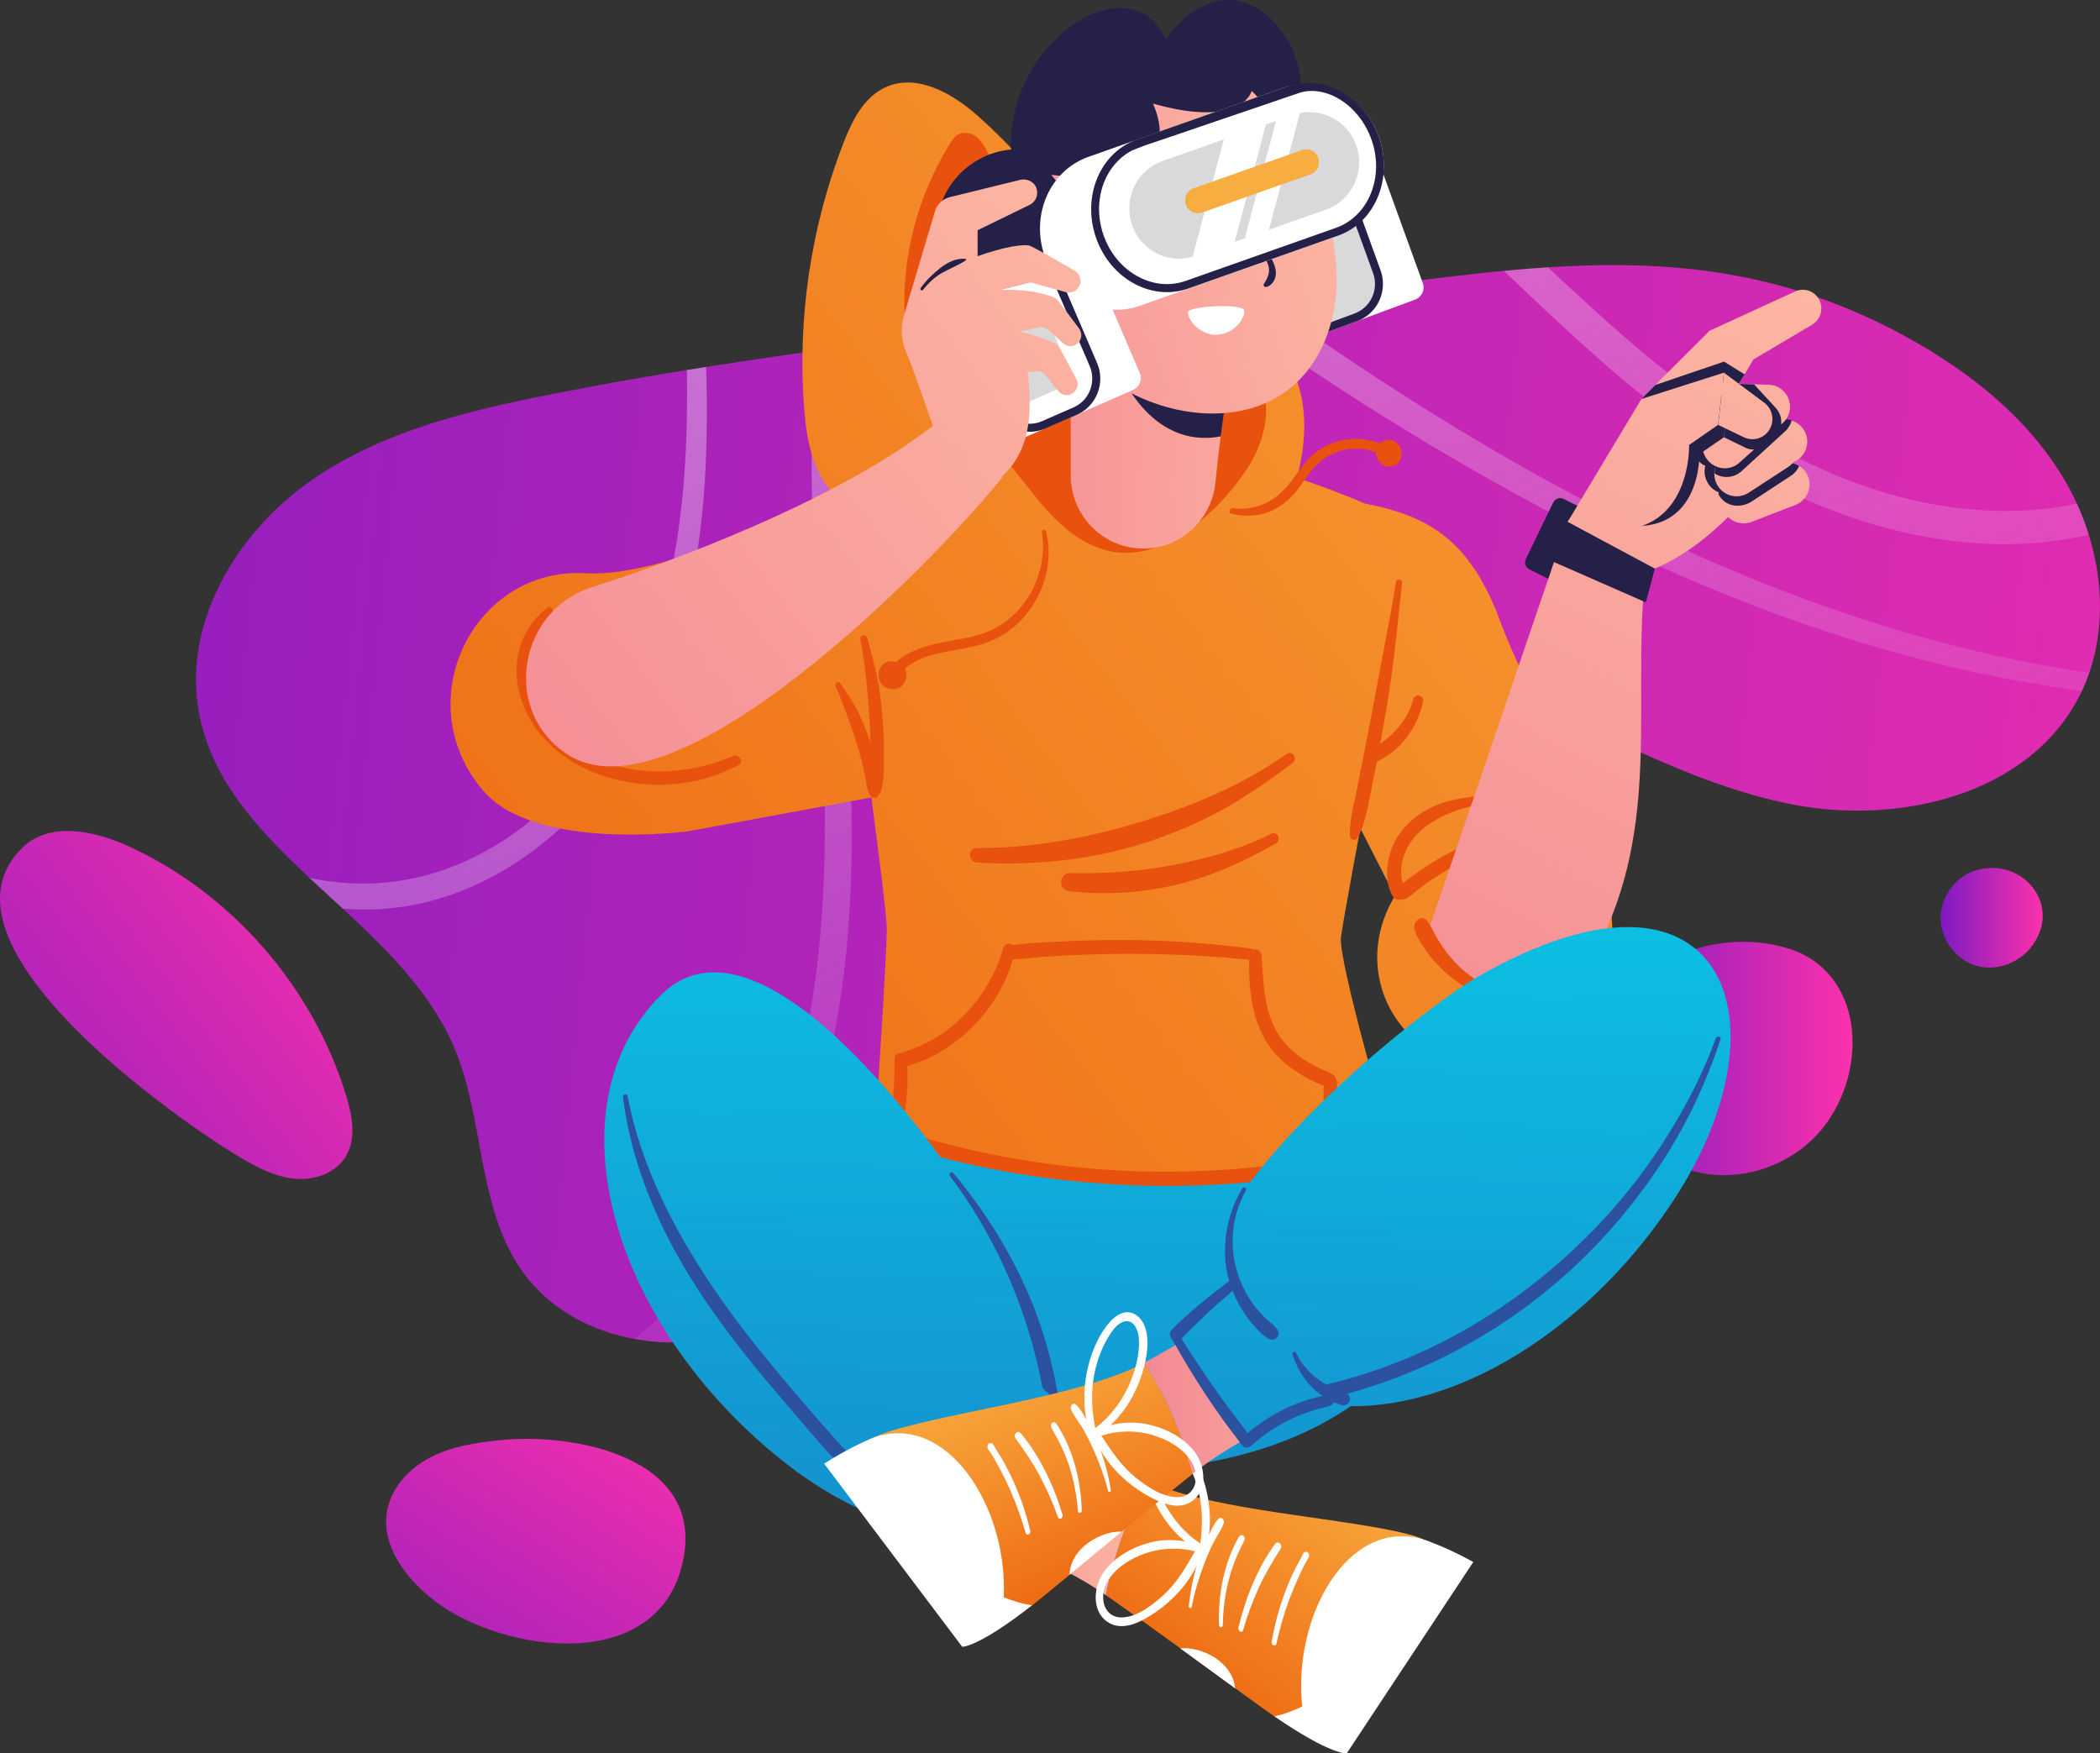 <?xml version="1.0" encoding="UTF-8"?>
<svg id="Layer_2" data-name="Layer 2" xmlns="http://www.w3.org/2000/svg" xmlns:xlink="http://www.w3.org/1999/xlink" viewBox="0 0 389.19 324.97">
  <rect x="0" y="0" width="389.19" height="324.97" fill="#333333" stroke="none"/>
  <defs>
    <style>
      .cls-1 {
        fill: none;
      }

      .cls-2 {
        fill: url(#linear-gradient-2);
      }

      .cls-2, .cls-3 {
        isolation: isolate;
        opacity: .78;
      }

      .cls-3 {
        fill: url(#linear-gradient-3);
      }

      .cls-4 {
        fill: url(#linear-gradient);
      }

      .cls-5 {
        clip-path: url(#clippath);
      }

      .cls-6 {
        fill: #f8ad41;
      }

      .cls-7 {
        fill: #f49343;
      }

      .cls-8 {
        fill: #014947;
      }

      .cls-9 {
        fill: #fff;
      }

      .cls-10 {
        fill: #e8510e;
      }

      .cls-11 {
        fill: #d9d9dc;
      }

      .cls-12 {
        fill: #d98c81;
      }

      .cls-13 {
        fill: #252048;
      }

      .cls-14 {
        fill: #2c519f;
      }

      .cls-15 {
        fill: url(#linear-gradient-8);
      }

      .cls-16 {
        fill: url(#linear-gradient-9);
      }

      .cls-17 {
        fill: url(#linear-gradient-4);
      }

      .cls-18 {
        fill: url(#linear-gradient-6);
      }

      .cls-19 {
        fill: url(#linear-gradient-7);
      }

      .cls-20 {
        fill: url(#linear-gradient-5);
      }

      .cls-21 {
        fill: url(#linear-gradient-40);
      }

      .cls-22 {
        fill: url(#linear-gradient-14);
      }

      .cls-23 {
        fill: url(#linear-gradient-18);
      }

      .cls-24 {
        fill: url(#linear-gradient-22);
      }

      .cls-25 {
        fill: url(#linear-gradient-20);
      }

      .cls-26 {
        fill: url(#linear-gradient-21);
      }

      .cls-27 {
        fill: url(#linear-gradient-23);
      }

      .cls-28 {
        fill: url(#linear-gradient-15);
      }

      .cls-29 {
        fill: url(#linear-gradient-19);
      }

      .cls-30 {
        fill: url(#linear-gradient-16);
      }

      .cls-31 {
        fill: url(#linear-gradient-17);
      }

      .cls-32 {
        fill: url(#linear-gradient-13);
      }

      .cls-33 {
        fill: url(#linear-gradient-12);
      }

      .cls-34 {
        fill: url(#linear-gradient-10);
      }

      .cls-35 {
        fill: url(#linear-gradient-11);
      }

      .cls-36 {
        fill: url(#linear-gradient-27);
      }

      .cls-37 {
        fill: url(#linear-gradient-24);
      }

      .cls-38 {
        fill: url(#linear-gradient-26);
      }

      .cls-39 {
        fill: url(#linear-gradient-38);
      }

      .cls-40 {
        fill: url(#linear-gradient-35);
      }

      .cls-41 {
        fill: url(#linear-gradient-37);
      }

      .cls-42 {
        fill: url(#linear-gradient-34);
      }

      .cls-43 {
        fill: url(#linear-gradient-39);
      }

      .cls-44 {
        fill: url(#linear-gradient-36);
      }

      .cls-45 {
        fill: url(#linear-gradient-25);
      }

      .cls-46 {
        fill: url(#linear-gradient-28);
      }

      .cls-47 {
        fill: url(#linear-gradient-29);
      }

      .cls-48 {
        fill: url(#linear-gradient-33);
      }

      .cls-49 {
        fill: url(#linear-gradient-30);
      }

      .cls-50 {
        fill: url(#linear-gradient-32);
      }

      .cls-51 {
        fill: url(#linear-gradient-31);
      }
    </style>
    <linearGradient id="linear-gradient" x1="-88.43" y1="-186.53" x2="526.42" y2="-248.31" gradientTransform="translate(0 -68) scale(1 -1)" gradientUnits="userSpaceOnUse">
      <stop offset="0" stop-color="#7e1ac2"/>
      <stop offset="1" stop-color="#fd31ac"/>
    </linearGradient>
    <clipPath id="clippath">
      <path class="cls-1" d="M353.15,62.36c11.94,6.53,23.07,15.34,29.84,27.23,6.77,11.88,8.61,27.21,2.39,39.41-9.38,18.34-33.44,24.01-53.48,20.04-20.02-3.98-37.81-15.17-56.8-22.72-18.99-7.55-41.63-11.09-58.99-.24-13.35,8.34-20.88,23.54-26.21,38.48-5.53,15.46-9.48,31.56-16.56,46.36-7.08,14.79-17.92,28.6-32.96,34.85-15.03,6.25-34.62,2.95-43.87-10.57-8.09-11.83-6.74-27.8-12.32-41.01-10.32-24.43-42.57-36.09-47.33-62.22-3.03-16.62,7.13-33.45,20.93-43,13.78-9.55,30.63-13.25,47.03-16.42,47.12-9.08,94.27-13.12,141.81-18.6,38.02-4.38,70.56-11.25,106.53,8.41h-.02Z"/>
    </clipPath>
    <linearGradient id="linear-gradient-2" x1="287.2" y1="-324.81" x2="101.53" y2="150.47" gradientTransform="translate(0 -68) scale(1 -1)" gradientUnits="userSpaceOnUse">
      <stop offset=".04" stop-color="#fcfbff" stop-opacity="0"/>
      <stop offset="1" stop-color="#fff"/>
    </linearGradient>
    <linearGradient id="linear-gradient-3" x1="156.37" y1="-376.18" x2="-29.28" y2="99.07" gradientTransform="translate(0 -68) scale(1 -1)" gradientUnits="userSpaceOnUse">
      <stop offset="0" stop-color="#fcfbff" stop-opacity="0"/>
      <stop offset="1" stop-color="#fff"/>
    </linearGradient>
    <linearGradient id="linear-gradient-4" x1="298.2" y1="-264.18" x2="343.32" y2="-264.18" xlink:href="#linear-gradient"/>
    <linearGradient id="linear-gradient-5" x1="359.66" y1="-238.1" x2="378.57" y2="-238.1" xlink:href="#linear-gradient"/>
    <linearGradient id="linear-gradient-6" x1="-23.64" y1="-297.19" x2="69.48" y2="-227.57" xlink:href="#linear-gradient"/>
    <linearGradient id="linear-gradient-7" x1="64.57" y1="-406.53" x2="119.94" y2="-321.03" xlink:href="#linear-gradient"/>
    <linearGradient id="linear-gradient-8" x1="-76.58" y1="-340.64" x2="367.11" y2="2.95" gradientTransform="translate(0 -68) scale(1 -1)" gradientUnits="userSpaceOnUse">
      <stop offset="0" stop-color="#ea5000"/>
      <stop offset="1" stop-color="#f9ae41"/>
    </linearGradient>
    <linearGradient id="linear-gradient-9" x1="207.58" y1="-512.97" x2="217.1" y2="-79.78" gradientTransform="translate(0 -68) scale(1 -1)" gradientUnits="userSpaceOnUse">
      <stop offset="0" stop-color="#214fb1"/>
      <stop offset="1" stop-color="aqua"/>
    </linearGradient>
    <linearGradient id="linear-gradient-10" x1="-28.49" y1="-404.99" x2="416.56" y2="-60.37" xlink:href="#linear-gradient-8"/>
    <linearGradient id="linear-gradient-11" x1="-68.83" y1="-351.22" x2="375.22" y2="-7.36" xlink:href="#linear-gradient-8"/>
    <linearGradient id="linear-gradient-12" x1="-11.89" y1="-429.24" x2="435.1" y2="-83.1" xlink:href="#linear-gradient-8"/>
    <linearGradient id="linear-gradient-13" x1="251.95" y1="-281.78" x2="338.36" y2="-119.43" gradientTransform="translate(0 -68) scale(1 -1)" gradientUnits="userSpaceOnUse">
      <stop offset="0" stop-color="#f38895"/>
      <stop offset="1" stop-color="#fdb7a2"/>
    </linearGradient>
    <linearGradient id="linear-gradient-14" x1="246.46" y1="-278.78" x2="332.84" y2="-116.48" xlink:href="#linear-gradient-13"/>
    <linearGradient id="linear-gradient-15" x1="255.33" y1="-282.93" x2="341.37" y2="-121.27" xlink:href="#linear-gradient-13"/>
    <linearGradient id="linear-gradient-16" x1="244.44" y1="-277.6" x2="330.73" y2="-115.45" xlink:href="#linear-gradient-13"/>
    <linearGradient id="linear-gradient-17" x1="259.89" y1="-285.7" x2="346.07" y2="-123.76" xlink:href="#linear-gradient-13"/>
    <linearGradient id="linear-gradient-18" x1="256.12" y1="-283.75" x2="342.35" y2="-121.72" xlink:href="#linear-gradient-13"/>
    <linearGradient id="linear-gradient-19" x1="254.66" y1="-268.26" x2="336.14" y2="-119.91" xlink:href="#linear-gradient-13"/>
    <linearGradient id="linear-gradient-20" x1="251.7" y1="-281.43" x2="337.96" y2="-119.34" xlink:href="#linear-gradient-13"/>
    <linearGradient id="linear-gradient-21" x1="240.76" y1="-275.45" x2="326.96" y2="-113.46" xlink:href="#linear-gradient-13"/>
    <linearGradient id="linear-gradient-22" x1="254.22" y1="-268.88" x2="336.12" y2="-119.71" xlink:href="#linear-gradient-13"/>
    <linearGradient id="linear-gradient-23" x1="149.31" y1="-511.72" x2="158.84" y2="-78.43" xlink:href="#linear-gradient-9"/>
    <linearGradient id="linear-gradient-24" x1="206.53" y1="-395.43" x2="250.26" y2="-334.64" xlink:href="#linear-gradient-8"/>
    <linearGradient id="linear-gradient-25" x1="171.78" y1="-340.49" x2="212.75" y2="-340.49" xlink:href="#linear-gradient-13"/>
    <linearGradient id="linear-gradient-26" x1="171.82" y1="-331.45" x2="177.13" y2="-331.45" xlink:href="#linear-gradient-13"/>
    <linearGradient id="linear-gradient-27" x1="181.78" y1="-512.43" x2="191.31" y2="-79.17" xlink:href="#linear-gradient-9"/>
    <linearGradient id="linear-gradient-28" x1="266.28" y1="-514.26" x2="275.8" y2="-81.09" xlink:href="#linear-gradient-9"/>
    <linearGradient id="linear-gradient-29" x1="208.29" y1="-378.96" x2="183.63" y2="-318.91" xlink:href="#linear-gradient-8"/>
    <linearGradient id="linear-gradient-30" x1="212" y1="-317.15" x2="253.05" y2="-317.15" xlink:href="#linear-gradient-13"/>
    <linearGradient id="linear-gradient-31" x1="246.01" y1="-307.09" x2="253.05" y2="-307.09" xlink:href="#linear-gradient-13"/>
    <linearGradient id="linear-gradient-32" x1="234.79" y1="-513.58" x2="244.31" y2="-80.37" xlink:href="#linear-gradient-9"/>
    <linearGradient id="linear-gradient-33" x1="174.39" y1="-142.41" x2="255.41" y2="-145.58" xlink:href="#linear-gradient-13"/>
    <linearGradient id="linear-gradient-34" x1="166.25" y1="-130.25" x2="260.5" y2="-101.81" gradientTransform="translate(0 -68) scale(1 -1)" gradientUnits="userSpaceOnUse">
      <stop offset="0" stop-color="#f38895"/>
      <stop offset=".24" stop-color="#f69799"/>
      <stop offset=".71" stop-color="#fbae9f"/>
      <stop offset="1" stop-color="#fdb7a2"/>
    </linearGradient>
    <linearGradient id="linear-gradient-35" x1="79.32" y1="-221.31" x2="213.45" y2="-117.57" xlink:href="#linear-gradient-13"/>
    <linearGradient id="linear-gradient-36" x1="72.37" y1="-212.42" x2="206.56" y2="-108.61" xlink:href="#linear-gradient-13"/>
    <linearGradient id="linear-gradient-37" x1="71.85" y1="-210.09" x2="205.12" y2="-107.02" xlink:href="#linear-gradient-13"/>
    <linearGradient id="linear-gradient-38" x1="75.88" y1="-215.72" x2="209.34" y2="-112.49" xlink:href="#linear-gradient-13"/>
    <linearGradient id="linear-gradient-39" x1="80.73" y1="-222.01" x2="214.17" y2="-118.8" xlink:href="#linear-gradient-13"/>
    <linearGradient id="linear-gradient-40" x1="80.4" y1="-221.81" x2="213.88" y2="-118.56" xlink:href="#linear-gradient-13"/>
  </defs>
  <g id="Layer_1-2" data-name="Layer 1">
    <g>
      <g>
        <path class="cls-4" d="M353.15,62.36c11.94,6.53,23.07,15.34,29.84,27.23,6.77,11.88,8.61,27.21,2.39,39.41-9.38,18.34-33.44,24.01-53.48,20.04-20.02-3.98-37.81-15.17-56.8-22.72-18.99-7.55-41.63-11.09-58.99-.24-13.35,8.34-20.88,23.54-26.21,38.48-5.53,15.46-9.48,31.56-16.56,46.36-7.08,14.79-17.92,28.6-32.96,34.85-15.03,6.25-34.62,2.95-43.87-10.57-8.09-11.83-6.74-27.8-12.32-41.01-10.32-24.43-42.57-36.09-47.33-62.22-3.03-16.62,7.13-33.45,20.93-43,13.78-9.55,30.63-13.25,47.03-16.42,47.12-9.08,94.27-13.12,141.81-18.6,38.02-4.38,70.56-11.25,106.53,8.41h-.02Z"/>
        <g class="cls-5">
          <g>
            <path class="cls-2" d="M216.88-26.69c1.71-.3,2.01,2.36,.34,2.69-13.67,2.64-25.47,10.01-34.91,19.91,6.61-2.2,14.23-1.69,20.93-.5,11.98,2.12,23.37,6.93,33.82,13.12,23.09,13.7,41.22,33.68,61.15,51.41,19.34,17.21,41.38,32.37,67.78,34.53,11.18,.92,22.62-.78,32.66-6.02,10.3-5.37,18.15-14.55,22.84-25.18,10.45-23.73,4.6-50.35-10.54-70.56-16.67-22.24-41.95-35.16-67.97-42.7-6.36-1.84-12.82-3.39-19.27-4.87-3.53-.81-2.83-6.4,.8-5.7,26.22,5.04,52.91,14.43,73.79,31.74,19.65,16.28,34.5,40.25,34.3,66.57-.16,23.41-11.78,46.56-33.12,56.98-20.71,10.13-45.92,6.64-66.21-2.81-25.47-11.87-45.05-33.16-65.48-51.98C249.76,23.34,229.22,6.94,204.83,1.67c-5.42-1.17-11.32-2.23-16.85-1.33-3.9,.65-8.86,2.39-11.05,5.99-3.51,5.76,4.87,10.53,8.57,13.34,5.79,4.41,11.61,8.8,17.42,13.17,23.48,17.6,47.28,34.96,72.56,49.84,44.51,26.19,95.07,45.54,147.27,44.13,6.08-.16,12.14-.62,18.18-1.35,1.62-.2,1.94,2.32,.32,2.55-50.43,7.17-101.4-6.54-146.43-29.14-25.81-12.95-50.31-28.65-73.8-45.49-12.1-8.69-24.03-17.62-35.94-26.61-5.06-3.83-12.21-7.72-14.24-14.2-.14-.45-.12-.89-.2-1.34-3.14,5.23-5.78,10.75-7.83,16.41-9.25,25.44-8.68,53.39-7.17,80.05,1.59,27.62,4.42,55.71-.87,83.11-4.6,23.78-15.42,48-35.42,62.45-19.2,13.86-47.22,18.54-67.72,4.81-2.28-1.53,.11-5.66,2.51-4.22,18.97,11.29,42.64,8.53,60.56-3.67,20.57-13.99,31.29-38.77,35.48-62.71,9.29-52.98-9.97-108.17,8.84-159.98,9.38-25.86,30.09-49.21,57.83-54.19l.04,.03Z"/>
            <path class="cls-3" d="M7.15,106.04c4.46,16.45,11.55,32.44,24.6,43.75,10.8,9.36,25.19,15.05,39.52,13.79,14.8-1.3,27.65-9.88,36.83-21.39,9.63-12.09,14.94-26.79,17.35-42.01,2.82-17.94,1.89-36.17,.94-54.21-.11-2.12,3.12-2.56,3.26-.42,2.23,32.92,4.24,69.09-16.15,97.12-9.11,12.52-22.19,22.43-37.56,25.17-14.89,2.65-30.4-2.09-42.55-10.86-15.99-11.55-26.44-30.63-29.74-50.02-.34-2,2.92-2.95,3.48-.92h.02Z"/>
          </g>
        </g>
        <path class="cls-17" d="M337.86,209c-6.01,7.61-16.99,10.89-25.97,7.42-8.98-3.47-15.05-13.69-13.42-23.28,2.57-15.15,19.24-21.34,32.59-17.46,14.42,4.19,15.37,22.52,6.81,33.32h0Z"/>
        <path class="cls-20" d="M376.4,175.58c-2.34,2.94-6.42,4.44-10.02,3.44-3.8-1.04-6.7-4.83-6.72-8.82-.04-3.99,2.8-7.82,6.6-8.92,8.72-2.52,16.13,6.73,10.14,14.28h0Z"/>
        <path class="cls-18" d="M4.17,157.08c4.96-4.81,13.12-3.18,19.4-.35,19.22,8.7,34.42,26.07,40.61,46.43,1.11,3.66,1.89,7.85-.07,11.14-1.89,3.17-5.9,4.52-9.54,4.16s-6.97-2.13-10.13-3.99c-10.41-6.18-58.76-39.44-40.27-57.38h0Z"/>
        <path class="cls-19" d="M80.56,296.7c-5.26-4.02-10-10.18-8.81-16.74,.8-4.35,4.15-7.88,8.06-9.88,3.9-2,8.33-2.68,12.67-3.15,13.53-1.46,38.35,2.95,34.07,22.52-4.6,21.06-33.44,16.85-45.99,7.26Z"/>
      </g>
      <g>
        <path class="cls-15" d="M235.37,101.47c4.94-10.14,8.81-21.98,4.44-32.33-3.12-7.38-9.95-12.66-17.04-16.7-7.11-4.03-14.81-7.15-21.39-11.94-7.61-5.56-13.39-13.11-20.47-19.29-4.53-3.95-10.82-7.49-16.45-5.19-4.24,1.74-6.47,6.18-8.09,10.34-6.15,15.8-8.66,32.9-7.31,49.7,.48,5.94,1.73,12.39,6.42,16.24,3.62,2.97,8.57,3.79,13.17,5,10.55,2.77,20.34,8.17,28.15,15.53l38.58-11.38h0Z"/>
        <path class="cls-16" d="M173.19,176.92l-15.85,53.79s-2.67,42.9,49.27,41.94c51.95-.97,60.43-33,60.43-33l-22.46-62.72h-71.4Z"/>
        <path class="cls-34" d="M211.87,80.27s-26.31,8.08-56.65,21.58c0,0,9.13,65,9.13,70.2s-2.12,36.81-2.12,36.81c0,0,55.6,24.06,94.73,0,0,0-8.9-30.77-8.45-35.08s13.98-75.4,13.98-75.4c-12.91-9-50.61-18.09-50.61-18.09h0Z"/>
        <path class="cls-10" d="M238.49,139.71c-8.2,5.83-17.99,9.88-27.56,12.76-9.68,2.91-19.82,4.74-29.93,4.71-1.73,0-1.6,2.58,.07,2.68,10.48,.59,20.91-.4,30.95-3.6,4.94-1.57,9.73-3.59,14.3-6.06,4.67-2.54,8.95-5.6,13.21-8.77,1.02-.75,.02-2.46-1.03-1.71h0Z"/>
        <path class="cls-10" d="M235.62,154.52c-5.67,2.87-12.03,4.62-18.25,5.81-6.28,1.2-12.62,1.63-19,1.48-2.12-.04-2.37,3.07-.25,3.33,6.61,.82,13.42,.37,19.91-1.17,6.6-1.56,12.53-4.32,18.43-7.65,1.09-.62,.3-2.38-.84-1.8h0Z"/>
        <path class="cls-10" d="M164.27,210.83c.07,.85,.84,1.31,1.52,1.12,.09,.06,.16,.12,.27,.16,5.72,1.8,11.53,3.3,17.4,4.47,10.41,2.07,21.02,3.14,31.64,3.2,10.2,.06,20.66-.59,30.63-2.95,.73,.58,2.03,.26,2.09-.98,.12-2.51,.02-5.04,0-7.55,0-2.52,0-5.03-.02-7.55,0-.2-.04-.39-.11-.55-.04-.39-.27-.73-.59-.98-.96-.68-2.23-1.02-3.26-1.57-1-.52-1.96-1.09-2.89-1.74-1.78-1.27-3.32-2.9-4.4-4.81-2.41-4.26-2.37-9.28-2.75-14.03-.07-.88-.84-1.22-1.48-1.07-.16-.1-.36-.19-.55-.22-3.3-.4-6.6-.75-9.89-1.01-5.87-.46-11.73-.61-17.61-.53-2.94,.04-5.87,.14-8.81,.32-2.57,.14-5.21,.23-7.77,.61-.52-.43-1.43-.37-1.69,.5,0,.04-.02,.07-.04,.12-.11,.16-.16,.36-.18,.56-1.39,4.28-3.67,8.24-6.77,11.48-1.62,1.7-3.44,3.18-5.44,4.42-2.03,1.25-4.15,2.07-6.38,2.88-.04,0-.05,.03-.07,.04-.64-.12-1.35,.24-1.34,1.11,.04,2.43-.04,4.9-.3,7.32-.12,1.22-.32,2.43-.53,3.64-.11,.55-.21,1.08-.32,1.63-.14,.63-.36,1.3-.32,1.94h-.02Zm2.85-1.12c.14-.69,.23-1.41,.34-2.05,.21-1.24,.39-2.49,.52-3.76,.21-2.12,.27-4.25,.18-6.37,4.78-1.17,9.31-4.29,12.67-7.82,3.17-3.33,5.63-7.42,6.83-11.88,1.48-.07,2.96-.27,4.44-.39,1.6-.13,3.19-.23,4.8-.32,11.52-.63,23.1-.4,34.6,.75-.07,5.01,.39,10.42,2.94,14.79,1.3,2.25,3.14,4.08,5.24,5.56,.98,.71,2.03,1.33,3.12,1.87,.8,.4,1.64,.84,2.51,1.12,0,2.36-.04,4.74-.04,7.1,0,2.15-.09,4.32-.04,6.47-5.51,.72-11.03,1.48-16.58,1.9-10.43,.79-20.93,.61-31.3-.59-10.23-1.17-20.36-3.34-30.2-6.43l-.04,.03Z"/>
        <path class="cls-35" d="M198.93,93.52c-14.21-6.08-26.05-11.18-42.87-2.29,0,0-31.91,15.95-47.38,15.01-20.96-1.25-33.27,23.81-19.09,40.35,9.66,11.28,37.97,7.48,37.97,7.48l40.72-7.53,30.68-53.01h-.02Z"/>
        <path class="cls-10" d="M231.14,86.87c3.26-5,4.72-11.28,2.32-16.65-1.84-4.11-5.67-7.26-9.86-9.62s-8.79-4.06-13.14-6.19c-11.89-5.88-21.62-15.17-27.42-26.15-.52-.97-1.02-1.97-1.87-2.72s-2.17-1.18-3.28-.75c-.87,.35-1.41,1.12-1.87,1.87-5.97,9.71-8.9,20.9-8.38,31.97,.25,5.45,1.46,11.11,5.26,15.37,2.92,3.28,7.11,5.45,10.5,8.36,3.71,3.17,6.36,7.17,9.43,10.83,3.07,3.67,6.81,7.16,11.66,8.66,10.8,3.34,21.82-7.61,26.62-14.95h.04Z"/>
        <path class="cls-10" d="M228.45,94.18c2.14,.37,4.56-.13,6.51-1.12,2.1-1.08,3.58-2.79,4.96-4.68,1.32-1.84,2.62-3.7,4.53-4.98,1.69-1.15,3.71-1.83,5.74-2.02,1.12-.1,2.28-.04,3.4,.17,.66,.13,1.5,.3,2.16,.66,.25-.24,.53-.45,.86-.58,.8-.32,1.78-.06,2.34,.58,0,.01,.02,.04,.04,.06h0c1.02,.82,.98,2.43,.23,3.41-.86,1.12-2.62,1.01-3.51,0-.46-.52-.73-1.15-.7-1.84-.61-.16-1.23-.42-1.78-.52-.98-.19-1.96-.22-2.94-.12-2,.2-3.94,.98-5.49,2.25-1.8,1.47-2.98,3.59-4.4,5.39-1.39,1.76-3.05,3.15-5.13,3.99-2.26,.91-4.62,.92-6.99,.4-.66-.14-.45-1.14,.21-1.02l-.02-.03Z"/>
        <g>
          <path class="cls-33" d="M253.05,93.35c11.85,2.3,19.57,6.87,25.15,22.24s28.18,51.75,17.99,66.94c-21.12,31.42-50.9,5.58-37.69-16.47l-11.59-22.76,6.13-49.95h0Z"/>
          <path class="cls-10" d="M257.6,158.13c.87-2.78,2.62-5.09,4.94-6.83,5.19-3.9,11.8-3.82,17.97-4.03,.66-.03,.68,.98,.04,1.04-5.53,.43-11.32,1.3-15.96,4.61-1.89,1.35-3.55,3.23-4.33,5.46-.39,1.08-.61,2.23-.59,3.37,.02,1.24,.39,2.26,.77,3.41,.45,1.4-1.53,2.22-2.28,1.01-1.43-2.28-1.3-5.58-.53-8.04h-.02Z"/>
          <path class="cls-10" d="M259.19,164.5c.84-.98,2.07-1.76,3.1-2.51,1.05-.78,2.16-1.51,3.26-2.2,2.16-1.34,4.42-2.51,6.77-3.47,4.78-1.97,9.82-2.71,14.94-3.11,.7-.06,.7,.98,.04,1.07-4.87,.62-9.63,2.41-14.1,4.42-2.21,.99-4.37,2.12-6.44,3.41-1.03,.65-2.05,1.33-3.03,2.05-1.02,.73-1.94,1.67-2.99,2.32-1.25,.76-2.46-.91-1.55-1.97h0Z"/>
        </g>
        <g>
          <path class="cls-13" d="M299.62,98.97l-5.05,10.44c-.36,.73-1.21,1.04-1.94,.68l-9.18-4.54c-.71-.36-1.02-1.24-.66-1.96l5.05-10.44c.36-.73,1.21-1.04,1.94-.68l9.18,4.54c.71,.36,1.02,1.24,.66,1.96Z"/>
          <path class="cls-32" d="M308.82,88.7c-10.02,28.18,1.41,56.07-11.39,84.13-6.61,14.52-24.89,15.31-32.93,.3l8.02-23.51,18.04-52.97,18.25-7.95Z"/>
          <path class="cls-10" d="M284.23,185.34c-.84-.71-2.03-.62-3.07-.81-1.05-.19-2.1-.46-3.12-.79-2.05-.68-3.96-1.71-5.69-3-1.69-1.25-3.19-2.82-4.46-4.51-.62-.82-1.16-1.7-1.69-2.59-.59-.99-1.03-2.12-1.75-3.01-.96-1.22-2.55,.14-2.35,1.37,.18,1.12,.94,2.33,1.55,3.27,.64,1.02,1.39,1.99,2.19,2.9,1.53,1.74,3.33,3.23,5.24,4.52s3.98,2.35,6.1,3.18c1.05,.4,2.12,.75,3.21,1.01s2.57,.75,3.6,.16c.55-.32,.77-1.22,.23-1.69h0Z"/>
          <g>
            <path class="cls-22" d="M290.58,96.65l1.32,11.99c21.87-.88,29.81-15.75,36.79-21.09l-21.2-15.11-16.94,24.22h.02Z"/>
            <path class="cls-28" d="M318.71,78.31c-.25,.46-.43,.97-.48,1.51,0,.14-.04,.29-.04,.43-.04,1.51,.73,2.9,1.94,3.64,.46,.3,1,.5,1.55,.59l3.57,.58,5.03,.81c.71,.12,1.43,.03,2.05-.22,.89-.33,1.62-.98,2.1-1.82,.25-.46,.41-.97,.48-1.51,.23-1.99-1.02-3.83-2.89-4.37h0c-.11-.03-.21-.06-.32-.07l-8.54-1.67s-.16-.03-.25-.04c-1.73-.23-3.37,.66-4.17,2.12h-.04Z"/>
            <path class="cls-30" d="M337.36,56.05c-.66-1.93-2.82-2.88-4.67-2.03l-15.87,7.29-12.64,12.63,9.56,11.63,11.21-18.94,10.89-6.45c1.41-.84,2.05-2.56,1.52-4.12h0Z"/>
            <polygon class="cls-13" points="304.2 73.94 306.78 71.35 319.51 67.02 323.33 69.39 313.04 86 304.2 73.94"/>
            <path class="cls-31" d="M335.31,90.3c-.18,1.44-1.12,2.72-2.55,3.28l-8.13,3.14c-2.09,.81-4.46-.22-5.31-2.3-.25-.61-.34-1.22-.3-1.84,0-.12,0-.22,.02-.32,0-.09,.02-.19,.05-.27,.27-1.43,1.27-2.67,2.73-3.15l8.22-2.87c1.18-.39,2.42-.23,3.4,.4,.14,.09,.29,.19,.43,.3,.5,.37,.91,.89,1.16,1.51,.3,.71,.39,1.44,.3,2.13h-.02Z"/>
            <path class="cls-13" d="M333.44,86.35c-.3,.72-.8,1.35-1.52,1.82l-7.29,4.78c-1.82,1.2-4.8,1.22-6.17-1.38,.27-1.43,1.89-2.25,3.33-2.74l8.22-2.87c1.18-.39,2.42-.23,3.4,.4h.02Z"/>
            <path class="cls-13" d="M328.94,84.07c-.05,1.14-.59,2.25-1.55,3l-4.83,3.6c-1.78,1.38-4.31,1.08-5.72-.66-.62-.78-.93-1.69-.93-2.61v-.27c.07-1.24,.64-2.42,1.71-3.2l4.97-3.39c.84-.61,1.85-.84,2.8-.72,.98,.1,1.93,.61,2.6,1.43s.98,1.83,.93,2.82h.02Z"/>
            <path class="cls-23" d="M317.73,87.23c0,.09-.02,.19-.02,.27v.33h0c0,.81,.23,1.61,.73,2.35,1.27,1.86,3.78,2.36,5.67,1.12l7.31-4.77c.36-.24,.66-.52,.91-.84,.48-.59,.78-1.31,.87-2.05,.12-.99-.09-2.02-.71-2.9-.36-.49-.78-.88-1.28-1.17-.37-.22-.78-.36-1.21-.45-.94-.2-1.96-.04-2.83,.49l-7.01,4.28-.45,.27c-1.12,.69-1.8,1.82-1.96,3.05h-.02Z"/>
            <path class="cls-13" d="M320.19,83.83l-.45,.27c-1.12,.69-1.8,1.82-1.96,3.05,0,.09-.02,.19-.02,.27v.33h0c1.52,.99,3.58,.86,4.99-.42l2.55-2.33,5.54-5.06c.16-.14,.3-.29,.41-.45,.39-.48,.66-1.02,.8-1.6h0c-.11-.03-.21-.06-.32-.07l-8.54-1.69s-.16-.03-.25-.04l-4.69,4.06c-.04,1.51,.73,2.9,1.94,3.64h-.02Z"/>
            <path class="cls-29" d="M315.39,73.15c-.36,.63-.53,1.37-.52,2.13,.05,2.28,1.89,4.09,4.14,4.11h2.82l5.88,.04c.89,0,1.71-.29,2.37-.78,.48-.33,.87-.79,1.16-1.31,.36-.63,.53-1.37,.5-2.13-.09-2.1-1.76-3.8-3.85-3.89l-2.82-.1-2.99-.12-2.89-.1c-1.64-.07-3.07,.82-3.8,2.16h0Z"/>
            <path class="cls-13" d="M326.09,77.92c.11,1.14-.25,2.32-1.09,3.21l-4.22,4.31c-1.55,1.64-4.1,1.74-5.76,.23-.73-.68-1.16-1.53-1.3-2.43-.02-.09-.04-.19-.04-.27-.12-1.24,.27-2.49,1.21-3.43l4.4-4.12c.73-.72,1.69-1.11,2.66-1.14,1-.04,2,.29,2.78,.99,.8,.71,1.25,1.66,1.35,2.65Z"/>
            <path class="cls-25" d="M330.24,76.75c.02,1.14-.43,2.29-1.32,3.11l-6.51,5.85c-1.66,1.53-4.22,1.41-5.76-.23-.68-.73-1.05-1.61-1.12-2.54-.02-.09-.02-.19-.02-.27-.04-1.24,.46-2.46,1.48-3.33l6.67-5.66c.78-.66,1.78-.98,2.75-.94,1,.03,1.96,.45,2.71,1.21s1.12,1.74,1.14,2.75l-.02,.04Z"/>
            <g>
              <g>
                <path class="cls-13" d="M295.86,96.13l11.61-19.19,12.96-4.09-.93,8.18-4.56,3.14s.53,18.4-19.07,11.96h0Z"/>
                <path class="cls-13" d="M320.42,72.85l6.33,4.75c1.37,1.04,1.68,2.98,.68,4.39h0c-.89,1.25-2.53,1.67-3.9,1.01l-4.03-1.96,.93-8.18h0Z"/>
              </g>
              <g>
                <path class="cls-26" d="M290.58,96.65l13.62-22.7,15.28-4.88-1.07,9.67-5.37,3.73s.7,21.71-22.46,14.19h0Z"/>
                <path class="cls-13" d="M322.1,71.09l-2.1,6.96,1.84,1.37,2.42,1.79c.12,.1,.27,.19,.39,.26,1.41,.79,3.17,.58,4.35-.58,.64-.61,1-1.4,1.09-2.2,.14-1.07-.18-2.19-.94-3.03l-4.05-4.41-2.99-.12v-.04Z"/>
                <path class="cls-24" d="M319.48,69.06l7.49,5.58c1.62,1.21,2,3.52,.82,5.19h0c-1.03,1.48-2.98,1.99-4.6,1.21l-4.76-2.29,1.07-9.67h-.02Z"/>
              </g>
            </g>
          </g>
          <polygon class="cls-13" points="289.97 96.42 306.69 105.38 305.02 111.64 286.94 103.71 289.97 96.42"/>
        </g>
        <path class="cls-10" d="M251.59,145.67c.62-3.01,1.21-6.04,1.8-9.06,1.18-6.09,2.3-12.19,3.46-18.28,.66-3.49,1.34-6.99,1.87-10.49,.11-.65,1.19-.5,1.12,.14-.66,6.19-1.25,12.4-2.14,18.58-.55,3.76-1.21,7.51-1.91,11.24,.11-.07,.21-.13,.32-.2,.18-.13,.45-.32,.52-.37,.86-.66,1.64-1.41,2.35-2.22,1.37-1.54,2.41-3.4,2.94-5.42,.32-1.18,2.07-.71,1.8,.48-.52,2.35-1.52,4.6-2.96,6.53-.71,.95-1.52,1.83-2.44,2.56-.5,.4-1.02,.78-1.55,1.12-.48,.3-1.03,.66-1.59,.84-.27,1.33-.53,2.65-.8,3.98-.7,3.4-1.16,7.1-2.76,10.18-.37,.72-1.43,.36-1.44-.39-.11-3.08,.82-6.19,1.44-9.21h-.04Z"/>
        <g>
          <path class="cls-27" d="M188.82,237.61c-5.67-12.42-45.6-73.99-66.41-53.11s-9,60.99,22.52,86.16c31.52,25.17,65.66,14.59,43.89-33.05Z"/>
          <path class="cls-14" d="M116.3,203.14c2.5,13.09,8.74,25.05,16.15,35.94,3.9,5.73,8.22,11.16,12.67,16.45,4.3,5.09,8.65,10.18,13.21,15.04,4.56,4.85,9.66,9.1,16.19,10.85,1.44,.39,.82,2.39-.57,2.19-6.06-.84-11.16-4.88-15.42-9.09-4.72-4.68-9.02-9.85-13.35-14.91-9.06-10.56-17.7-21.65-23.42-34.44-3.12-6.97-5.33-14.2-6.31-21.8-.07-.56,.75-.81,.86-.23h0Z"/>
          <path class="cls-14" d="M176.7,217.43c7.67,9.22,13.83,19.94,17.19,31.56,.94,3.28,1.69,6.63,2.26,10,.29,1.67-2.28,2.2-2.55,.53-1.89-11.68-5.94-22.99-11.93-33.16-1.71-2.9-3.57-5.7-5.6-8.37-.34-.43,.27-.99,.62-.58h0Z"/>
          <g>
            <path class="cls-9" d="M249.58,324.97l23.46-35.47c-4.88-2.75-9.31-4.22-9.31-4.22l-27.56,32.82c10.46,7.19,13.41,6.87,13.41,6.87h0Z"/>
            <path class="cls-37" d="M241.32,316.28c-1.66,.81-3.37,1.43-5.15,1.83-1.91-1.31-4.37-3.13-7.4-5.32-2.82-2.05-6.11-4.47-9.89-7.2-4.08-2.97-8.72-6.3-13.91-9.95,1.43-7.13,4.05-14.79,7.79-21.09h0c11.03,4.91,30.06,6.25,43.44,8.76,3.44,.63,6.13,1.3,7.51,1.96,1.12,2.28-7.42,23.77-22.39,31h0Z"/>
            <path class="cls-7" d="M192.46,262.16c-1.53-1.2-3.16-2.48-4.88-3.93,1.75,1.44,3.35,2.75,4.88,3.93Z"/>
            <path class="cls-7" d="M177.13,249.32h0c.57,.5,1.12,.98,1.66,1.46-.53-.49-1.09-.97-1.66-1.46Z"/>
            <path class="cls-45" d="M212.75,274.56c-3.73,6.3-6.35,13.94-7.79,21.09-8.86-6.25-21.32-10.31-33.18-18.08l5.31-28.24c.57,.49,1.12,.97,1.66,1.44,1.09,.95,2.16,1.84,3.16,2.72,1,.86,1.96,1.69,2.91,2.48h0c.93,.79,1.84,1.54,2.69,2.25h0c1.75,1.46,3.35,2.75,4.88,3.93,2.67,2.09,5.06,3.82,7.31,5.32,.62,.42,1.27,.84,1.87,1.22,.32,.19,.62,.39,.94,.58,.61,.39,1.21,.73,1.82,1.09,.3,.17,.61,.35,.93,.52,.59,.33,1.19,.66,1.8,.98,1.82,.94,3.65,1.83,5.62,2.69h.07Z"/>
            <polygon class="cls-38" points="171.82 277.57 177.13 249.34 177.13 249.32 177.11 249.32 171.82 277.57"/>
            <g>
              <path class="cls-9" d="M228.9,312.91c-2.91-2.12-6.29-4.6-10.16-7.4,3.74-.4,9.7,2.35,10.16,7.4Z"/>
              <path class="cls-9" d="M263.73,285.28c2.25,5.72-6.31,26.58-22.39,31-1.8-16.51,8.33-35.06,22.39-31Z"/>
              <path class="cls-9" d="M215.85,265.04c-1.48-.22-2.76,.72-3.42,2.18-1.43,3.2,.07,7.91,1.48,10.93,1.39,3.03,3.33,5.59,5.7,7.53-2.17-.37-4.39-.35-6.54,.22-3.12,.81-6.4,2.58-8.47,5.4-1.87,2.55-2.41,7.12,.55,9.23,2.92,2.1,6.7-.13,9.18-1.84,2.89-2,5.78-5.01,7.47-8.56-.73,2.43-1.21,4.98-1.48,7.55-.04,.4,.46,.49,.55,.1,.53-2.82,1.39-5.53,2.39-8.15,.5-1.3,1.03-2.56,1.66-3.79,.59-1.15,1.46-2.29,1.87-3.54,.2-.61-.46-1.3-.93-.84-.77,.75-1.3,1.92-1.8,2.98,.77-5.88-1.07-12.63-4.65-16.98-.94-1.14-2.16-2.23-3.53-2.42h-.04Zm-.25,30.61c-2.14,1.94-5.17,4.28-8.09,4.11-1.46-.09-2.66-1.11-2.98-2.81-.34-1.79,.32-3.49,1.32-4.75,1.89-2.39,4.72-3.88,7.45-4.62,2.66-.72,5.47-.72,8.18-.07,0,.01-.02,.03-.04,.04-1.73,3.03-3.35,5.83-5.85,8.1h0Zm3.21-26.61c1.68,2.36,2.87,5.19,3.48,8.11,.61,2.97,.57,5.98,.16,8.92-.04-.03-.07-.07-.11-.1-2.5-1.64-4.65-4.05-6.24-6.81-1.5-2.62-2.71-5.99-2.71-9.1,0-1.61,.73-3.62,2.39-3.4,1.23,.16,2.26,1.33,3.01,2.39h.02Z"/>
              <path class="cls-9" d="M229.66,284.73c-2.75,4.73-3.96,10.7-3.74,16.47,0,.46,.7,.49,.7,.03,.04-2.78,.39-5.55,1.05-8.2,.66-2.68,1.69-5.1,2.91-7.48,.11-.23,.18-.58,0-.79-.07-.09-.14-.16-.23-.2-.23-.12-.53-.04-.66,.19h-.02Z"/>
              <path class="cls-9" d="M236.33,286.13c-3.23,4.39-5.49,9.94-6.81,15.53-.16,.65,.68,1.11,.87,.45,.78-2.69,1.75-5.33,2.89-7.84,1.16-2.56,2.6-4.9,4.06-7.23,.46-.75-.5-1.6-1.02-.91h0Z"/>
              <path class="cls-9" d="M242.14,287.61h-.2c-.21,0-.37,.2-.46,.4-.62,1.31-1.37,2.52-1.98,3.85s-1.16,2.68-1.64,4.06c-.98,2.72-1.71,5.53-2.19,8.46-.09,.56,.75,.86,.87,.3,.62-2.79,1.41-5.56,2.39-8.21,.48-1.28,1-2.54,1.55-3.76,.62-1.34,1.23-2.78,2.03-3.98,.12-.19,.14-.46,.07-.68l-.05-.17c-.07-.19-.23-.26-.39-.26h0Z"/>
            </g>
            <polygon class="cls-36" points="170.07 279.98 187.04 288.39 201.07 264.65 174.83 240.03 170.07 279.98"/>
          </g>
        </g>
        <g>
          <path class="cls-46" d="M274.05,180.92c-11.78,6.7-69.29,51.86-47.06,71.18,22.23,19.32,60.83,4.24,83.11-29.55,22.28-33.78,9.16-67.36-36.05-41.63h0Z"/>
          <g>
            <path class="cls-9" d="M178.32,305.2l-25.58-33.93c4.71-3.05,9.04-4.8,9.04-4.8l29.52,31.03c-10,7.84-12.96,7.71-12.96,7.71h-.02Z"/>
            <path class="cls-47" d="M212,252.59c4.1,6.05,7.2,13.53,9.06,20.56-4.96,3.96-9.38,7.59-13.28,10.8-3.6,2.97-6.74,5.59-9.43,7.81-2.89,2.38-5.24,4.34-7.06,5.78-1.82-.3-3.57-.81-5.26-1.5-15.38-6.28-25.23-27.2-24.24-29.53,1.34-.75,3.98-1.57,7.38-2.42,13.19-3.34,32.11-5.86,42.82-11.47h0l.02-.03Z"/>
            <path class="cls-7" d="M231.48,238.93c1.46-1.28,2.99-2.68,4.64-4.24-1.64,1.56-3.19,2.95-4.64,4.24Z"/>
            <path class="cls-7" d="M246.01,225.16h0c-.53,.53-1.05,1.05-1.57,1.56,.5-.52,1.03-1.02,1.55-1.56h.02Z"/>
            <path class="cls-49" d="M253.05,253.02c-11.36,8.49-23.53,13.33-32,20.11-1.87-7.03-4.96-14.51-9.06-20.56,1.91-.99,3.69-1.99,5.46-3.04,.59-.36,1.16-.72,1.73-1.09,.3-.2,.61-.39,.89-.58,.59-.39,1.16-.78,1.75-1.2,.3-.2,.61-.42,.91-.63,.59-.43,1.19-.88,1.8-1.34,2.16-1.64,4.42-3.52,6.97-5.78,1.46-1.27,2.99-2.68,4.64-4.24h0c.82-.76,1.68-1.57,2.55-2.42h0c.89-.85,1.82-1.73,2.75-2.65,.94-.94,1.96-1.9,2.99-2.91,.5-.5,1.03-1.01,1.57-1.54l7.04,27.85h.02Z"/>
            <polygon class="cls-51" points="253.05 253.02 246.01 225.18 246.01 225.16 246.01 225.16 253.05 253.02"/>
            <g>
              <path class="cls-9" d="M198.22,291.88c2.76-2.29,6.01-4.98,9.7-8.02-3.76-.17-9.54,2.94-9.7,8.02Z"/>
              <path class="cls-9" d="M161.78,266.48c-1.89,5.85,7.92,26.13,24.24,29.53,.8-16.6-10.45-34.49-24.24-29.53Z"/>
              <path class="cls-9" d="M204.94,245.92c-3.32,4.57-4.72,11.42-3.6,17.23-.55-1.02-1.16-2.16-1.98-2.85-.48-.42-1.12,.3-.87,.89,.5,1.22,1.43,2.3,2.09,3.41,.7,1.18,1.3,2.41,1.89,3.67,1.16,2.56,2.17,5.21,2.87,8,.09,.39,.61,.27,.53-.14-.43-2.55-1.05-5.07-1.94-7.45,1.91,3.43,4.97,6.25,7.99,8.07,2.57,1.56,6.49,3.56,9.27,1.27,2.82-2.3,2-6.83-.02-9.25-2.25-2.69-5.62-4.25-8.79-4.85-2.19-.42-4.39-.32-6.54,.2,2.25-2.1,4.03-4.78,5.24-7.88,1.21-3.11,2.42-7.91,.8-11.01-.75-1.41-2.09-2.28-3.55-1.96-1.35,.29-2.51,1.46-3.37,2.64h-.02Zm-.82,20.2s-.04-.03-.04-.04c2.67-.82,5.47-1.01,8.18-.45,2.76,.58,5.69,1.87,7.72,4.15,1.07,1.21,1.85,2.85,1.62,4.65-.21,1.71-1.35,2.81-2.8,3-2.91,.36-6.08-1.77-8.33-3.59-2.62-2.1-4.42-4.81-6.33-7.72h-.04Zm4.35-21.23c1.66-.33,2.5,1.63,2.6,3.24,.18,3.11-.82,6.55-2.16,9.26-1.41,2.87-3.42,5.39-5.81,7.19-.04,.03-.07,.07-.11,.12-.59-2.91-.8-5.92-.37-8.92,.43-2.97,1.44-5.86,2.98-8.31,.7-1.11,1.66-2.33,2.87-2.58Z"/>
              <path class="cls-9" d="M195.74,263.8c3.03,4.54,4.6,10.43,4.74,16.19,0,.46-.66,.53-.7,.07-.21-2.77-.73-5.52-1.55-8.11-.84-2.64-2-4.97-3.35-7.27-.12-.22-.21-.56-.04-.79,.07-.09,.12-.17,.21-.22,.21-.13,.52-.09,.68,.14h0Z"/>
              <path class="cls-9" d="M189.16,265.61c3.49,4.18,6.1,9.58,7.75,15.07,.2,.63-.61,1.15-.84,.5-.94-2.64-2.09-5.2-3.37-7.64-1.32-2.49-2.89-4.73-4.49-6.96-.52-.71,.39-1.63,.94-.97h0Z"/>
              <path class="cls-9" d="M183.46,267.46s.12,0,.2-.01c.21-.01,.39,.19,.48,.37,.7,1.27,1.53,2.43,2.21,3.72s1.32,2.59,1.89,3.95c1.14,2.67,2.05,5.42,2.71,8.3,.12,.56-.7,.91-.86,.36-.8-2.75-1.75-5.46-2.89-8.04-.55-1.25-1.14-2.46-1.78-3.64-.7-1.31-1.39-2.69-2.28-3.85-.14-.19-.18-.45-.11-.68,0-.06,.04-.12,.05-.17,.05-.19,.21-.27,.37-.29h0Z"/>
            </g>
          </g>
          <path class="cls-50" d="M245.39,221.07c-.64,.39-28.86,25.79-28.86,25.79l15.31,21.62,29.81-14.75-16.28-32.64h.02Z"/>
          <path class="cls-14" d="M217.11,246.47c3.32-3.3,6.95-6.24,10.7-9.05-.16-.55-.3-1.09-.41-1.64-1.03-5.3,.09-10.92,2.83-15.53,.25-.43,.91-.06,.66,.39-2.51,4.48-3.12,9.85-1.69,14.79,.62,2.18,1.6,4.25,2.92,6.09,.62,.88,1.34,1.71,2.09,2.49,.82,.85,1.96,1.53,2.6,2.51,.55,.84-.37,2.05-1.32,1.73-1.19-.39-2.19-1.56-3.03-2.48-.87-.97-1.68-2-2.34-3.11-.64-1.08-1.21-2.22-1.68-3.4-3.33,2.75-6.45,5.76-9.48,8.83,3.78,6.05,7.9,11.88,12.26,17.5,3.98-3.31,8.86-5.88,13.92-6.87-.84-.56-1.62-1.21-2.3-1.94-1.57-1.67-2.6-3.62-3.33-5.78-.14-.4,.52-.68,.68-.29,.84,1.87,2.26,3.5,3.85,4.75,.57,.46,1.21,.85,1.85,1.21,.12-.09,.27-.16,.45-.2,12.62-3.04,24.51-8.7,35.01-16.38,10.43-7.64,19.54-17.06,26.62-27.95,4.01-6.17,7.51-12.78,10.02-19.71,.2-.55,1.07-.33,.87,.23-2.12,6.31-4.74,12.42-8.06,18.18-3.33,5.78-7.26,11.21-11.62,16.24-8.7,10.03-19.32,18.27-31.14,24.19-5.87,2.94-12.02,5.32-18.34,7.03,.37,.29,.57,.76,.45,1.25-.16,.63-.84,1.02-1.46,.86-.52-.13-1.03-.32-1.53-.55-.07,.32-.29,.61-.71,.71-2.71,.66-5.29,1.46-7.79,2.72-2.46,1.25-4.72,2.82-6.79,4.68-.41,.37-1.18,.5-1.57,0-4.92-6.22-9.25-12.85-13.09-19.81-.45-.43-.61-1.15-.04-1.71h-.05Z"/>
        </g>
        <path class="cls-10" d="M162.87,125.62c-.21-.92,.16-1.93,.84-2.55,.53-.48,1.32-.61,2.01-.43,.12,0,.25,.04,.37,.07,1.76-1.69,4.4-2.64,6.6-3.21,3.08-.81,6.29-1.02,9.32-2.03,4.8-1.6,8.56-5.52,10.25-10.3,.96-2.72,1.35-5.69,.84-8.56-.09-.5,.66-.58,.77-.1,1.23,5.13-.05,10.46-3.16,14.67-1.53,2.07-3.49,3.82-5.78,5.01-2.83,1.48-6.04,1.93-9.16,2.52-1.73,.32-3.46,.71-5.1,1.38-1.16,.48-2.1,1.11-3.01,1.84,.12,.23,.21,.46,.27,.72,.2,.91-.14,1.83-.8,2.45-.61,.58-1.57,.76-2.37,.55-.43-.12-.84-.3-1.16-.62-.41-.39-.64-.85-.77-1.4h.04Z"/>
        <path class="cls-10" d="M163.83,139.72c0-2.45-.12-4.88-.34-7.33-.21-2.38-.48-4.77-.98-7.1-.52-2.39-1.16-4.74-1.78-7.09-.21-.82-1.43-.49-1.27,.33,.91,4.64,1.3,9.45,1.64,14.16,.12,1.71,.2,3.43,.23,5.14-.12-.4-.23-.82-.37-1.22-.61-1.76-1.34-3.46-2.17-5.11-.86-1.71-1.96-3.21-3.01-4.8-.37-.56-1.19-.09-.91,.52,.78,1.63,1.37,3.37,2.01,5.06,.64,1.67,1.23,3.37,1.76,5.09,.53,1.67,1.02,3.36,1.39,5.07,.2,.91,.37,1.82,.53,2.72,.16,.91,.27,1.79,.91,2.49,.37,.4,1.09,.3,1.34-.19,.04-.07,.05-.16,.09-.24,.12-.1,.23-.23,.29-.4,.73-2.28,.62-4.73,.62-7.1h.02Z"/>
        <path class="cls-10" d="M135.84,140.12c-7.54,3.23-16.28,3.89-24.05,1.09-7.01-2.51-13.3-8.56-13.67-16.45-.2-4.05,1.19-8.34,4.14-11.18,.5-.48-.18-1.43-.75-.99-3.24,2.43-5.28,6.08-5.7,10.14-.43,4.16,.89,8.4,3.21,11.83,5.06,7.43,14.23,10.83,22.91,10.88,5.21,.03,10.29-1.17,14.89-3.62,1.14-.61,.16-2.19-.96-1.71h0Z"/>
        <g>
          <g>
            <path class="cls-9" d="M262.27,55.52l-21.23,7.87c-1.23,.46-2.58-.19-3.03-1.43l-8.57-23.67c-.45-1.24,.18-2.61,1.41-3.07l21.23-7.87c1.23-.46,2.58,.19,3.03,1.43l8.57,23.67c.45,1.24-.18,2.61-1.41,3.07Z"/>
            <g>
              <path class="cls-11" d="M251.98,58.5c2.96-1.48,4.35-4.98,3.21-8.14l-5.22-14.41c-.59-1.64-1.8-2.97-3.37-3.7s-3.33-.81-4.97-.22l-5.95,2.2c-.23,.09-.45,.19-.66,.29-2.96,1.48-4.33,4.98-3.19,8.14l5.22,14.41c.59,1.64,1.8,2.97,3.37,3.7s3.33,.81,4.97,.2l5.95-2.2c.23-.09,.45-.19,.66-.29h-.02Z"/>
              <path class="cls-13" d="M235.33,35.21c.2-.1,.39-.19,.59-.26l5.95-2.2c2.98-1.11,6.29,.45,7.38,3.46l5.22,14.41c1.02,2.79-.21,5.89-2.83,7.22-.2,.1-.39,.19-.59,.26l-5.95,2.2c-1.44,.53-3.01,.48-4.4-.19-1.39-.65-2.46-1.82-2.98-3.28l-5.22-14.41c-1.02-2.79,.21-5.89,2.83-7.22m-.66-1.34c-3.26,1.64-4.85,5.53-3.57,9.08l5.22,14.41c1.37,3.79,5.53,5.75,9.29,4.35l5.95-2.2c.25-.1,.5-.2,.73-.32,3.26-1.64,4.85-5.53,3.57-9.08l-5.22-14.41c-1.37-3.79-5.53-5.75-9.29-4.35l-5.95,2.2c-.25,.1-.5,.2-.73,.32h0Z"/>
            </g>
          </g>
          <g>
            <path class="cls-48" d="M229.02,60.07l-1.44,10.72-1.64,12.32-.71,6.47c-.78,7.15-6.93,12.43-14.03,12.07h0c-7.15-.36-12.76-6.32-12.76-13.57l-.04-38.52,30.61,10.52h.02Z"/>
            <path class="cls-13" d="M227.9,68.61l-1.66,12.27c-12.64,2.41-20.47-10.99-22.05-23.45,6.1-1.04,21.52,9.81,23.71,11.18h0Z"/>
          </g>
          <g>
            <g>
              <g>
                <path class="cls-42" d="M231.98,16.85c-3.17-2.36-7.06-3.31-11.14-3.23-10.43,.2-22.23,7.15-26.99,14.97-6.97,11.45-4.08,24.68,3.71,34.33,3.55,4.45,8.16,8.15,13.32,10.55,9.02,4.21,20.47,4.74,28.24-1.54,5.62-4.52,8.43-11.97,8.59-19.25,.27-12.29-5.63-28.35-15.71-35.84h-.02Z"/>
                <path class="cls-13" d="M197.72,50.25c11.41-.82-2.89-17.85-2.89-17.85,0,0,26.01,3.73,18.86-13.2l-6.85-3.9s-34.66,11.25-14.65,43.4l5.9-1.41-.37-7.06h0Z"/>
                <path class="cls-8" d="M236.81,38.94c.7,1.37,.39,2.98-.66,3.6-1.07,.62-2.5,0-3.19-1.35-.7-1.37-.39-2.98,.66-3.6,1.07-.62,2.5,0,3.19,1.35Z"/>
                <path class="cls-8" d="M219.93,46.27c.7,1.37,.39,2.98-.66,3.6-1.07,.62-2.5,0-3.19-1.35-.7-1.37-.39-2.98,.66-3.6,1.07-.62,2.5,0,3.19,1.35Z"/>
                <path class="cls-13" d="M234.46,46.31c-2.44-3.01-5.01-5.88-7.63-8.74-.25-.27-.71,.06-.46,.36,1.94,2.49,3.89,4.94,5.92,7.35,1,1.17,2.25,2.36,2.75,3.85,.43,1.24-.11,2.43-.78,3.44-.18,.26,0,.68,.36,.62,1.18-.2,1.85-1.5,1.84-2.62-.04-1.61-1-3.04-1.96-4.24h-.02Z"/>
                <path class="cls-8" d="M202.76,63.33l-8.33-6.22,.64-1.3c.77-1.83,1.66-3.7,2.66-5.58,4.83,5.34,5.03,13.09,5.03,13.09h0Z"/>
                <path class="cls-13" d="M213.69,19.2c16.6,4.7,18.29-2.36,18.29-2.36l6.61,6.86c9-10.65-7.99-36.1-22.52-16.48-6.69-14.49-29.59,.59-28.67,20.49-16.37,1.53-23.03,27.63,7.26,34.46,0,0-13.69-29.53,1.39-38.31,6.52-3.79,17.65-4.65,17.65-4.65h-.02Z"/>
                <path class="cls-12" d="M190.87,54.97c-2.62-.3-5.56,.75-6.79,3.13-1.02,1.97-.66,4.41,.14,6.48,1.03,2.68,2.83,5.1,5.26,6.6,2.42,1.48,5.53,1.96,8.18,.97,2.66-1.01,4.76-3.57,4.94-6.44,.34-5.5-7.01-10.18-11.73-10.72h0Z"/>
                <path class="cls-8" d="M198.86,64.65c-1.34-1.04-2.94-1.76-4.62-1.94-.77-.09-1.53-.12-2.3-.03s-1.52,.33-2.28,.49c-.5,.1-.43,.95,.11,.91,.34-.03,.66-.04,1.02,.03,.34,.06,.68,.16,1.02,.24s.7,.19,1.03,.29c.16,.04,.34,.1,.5,.16s.39,.12,.53,.22c-.04-.01-.07-.03-.11-.06,.05,.03,.11,.06,.16,.07,.14,.07,.29,.13,.43,.19,.09,.04,.18,.07,.27,.12h.02c.34,.1,.68,.35,.96,.52,.62,.37,1.23,.76,1.8,1.22,.27,.22,.77,.24,1.07,.17,.32-.09,.7-.33,.86-.62,.41-.72,.18-1.47-.45-1.96h-.02Z"/>
              </g>
              <path class="cls-8" d="M236.14,22.44c5.62,3.9-9.09,9.03-9.68,4.47-.43-3.41,7.33-6.11,9.68-4.47Z"/>
              <path class="cls-8" d="M204.17,40.47c-1.19-2.87,5.35-6.48,7.52-6.27,6.08,.62-5.21,11.78-7.52,6.27Z"/>
            </g>
            <path class="cls-9" d="M220.2,57.82c.2-1.07,9.27-1.57,10.27-.48,.64,.69-1.11,4.58-4.99,4.7-3.21,.1-5.51-2.98-5.28-4.22h0Z"/>
          </g>
          <g>
            <path class="cls-9" d="M211.27,56.67l36.22-12.82c7.11-2.52,10.75-10.75,8.09-18.37h0c-2.64-7.62-10.55-11.74-17.67-9.22l-36.22,12.82c-7.11,2.52-10.73,10.75-8.09,18.37h0c2.64,7.62,10.55,11.74,17.67,9.22Z"/>
            <path class="cls-13" d="M209.97,27.83c.39-.19,2.57-1.05,4.17-1.53l26.38-8.99c4.83-1.79,11.32,1.84,13.69,8.67,2.19,6.32-.14,13.09-5.46,15.76-.39,.19-.78,.36-1.19,.5l-27.81,9.82c-2.91,1.02-6.06,.73-8.93-.85-2.91-1.6-5.15-4.32-6.31-7.65-2.19-6.32,.14-13.09,5.46-15.76h0m-.66-1.34c-5.88,2.95-8.65,10.5-6.19,17.59,2.64,7.62,10.3,11.83,17.11,9.42l27.81-9.82c.46-.17,.93-.36,1.35-.58,5.88-2.95,8.65-10.5,6.19-17.59h0c-2.64-7.62-10.3-11.83-17.11-9.42l-27.81,9.82c-.46,.17-.93,.36-1.35,.58h0Z"/>
            <path class="cls-11" d="M245.74,38.84l-11.57,4.09-3.87,1.37-1.64,.59-6.76,2.39-.37,.13c-.5,.17-1.02,.32-1.52,.4-4.33,.75-8.7-1.76-10.21-6.09-1.68-4.85,.84-10.17,5.63-11.87l12.25-4.32,6.76-2.38,1.66-.59,3.55-1.25c.11-.04,.2-.06,.3-.09,.41-.14,.8-.24,1.21-.3,4.33-.75,8.7,1.76,10.21,6.09,1.68,4.85-.84,10.16-5.63,11.86v-.03Z"/>
            <g>
              <polygon class="cls-9" points="235.05 21.39 228.38 46.47 220.59 49.22 227.26 24.14 235.05 21.39"/>
              <path class="cls-9" d="M241.39,19.17l-6.67,25.07-4.46,1.57,6.67-25.08,4.08-1.44c.12-.04,.23-.07,.36-.1h.02Z"/>
            </g>
            <path class="cls-6" d="M242.87,32.31l-20.11,7.09c-1.23,.43-2.57-.22-2.99-1.47h0c-.43-1.24,.21-2.61,1.44-3.04l20.11-7.09c1.23-.43,2.57,.22,2.99,1.47h0c.43,1.24-.21,2.61-1.44,3.04Z"/>
          </g>
          <g>
            <path class="cls-9" d="M210,72.26l-20.75,9.1c-1.19,.52-2.58-.03-3.1-1.24l-9.91-23.12c-.52-1.21,.04-2.62,1.23-3.14l20.75-9.1c1.19-.52,2.58,.03,3.1,1.24l9.91,23.12c.52,1.21-.04,2.62-1.23,3.14Z"/>
            <g>
              <path class="cls-9" d="M199.55,76.02c3.1-1.56,4.44-5.29,3.07-8.5l-6.04-14.07c-.7-1.61-1.96-2.85-3.58-3.5-1.6-.65-3.39-.62-4.97,.09l-5.83,2.55c-.11,.04-.21,.1-.3,.14-3.1,1.56-4.44,5.29-3.07,8.5l6.04,14.07c.7,1.61,1.96,2.85,3.57,3.5s3.37,.62,4.97-.09l5.83-2.55c.11-.04,.21-.1,.3-.14h.02Z"/>
              <path class="cls-13" d="M182.23,53.42c.09-.04,.18-.09,.27-.13l5.83-2.55c2.91-1.28,6.31,.07,7.58,3.03l6.04,14.07c1.21,2.84,.04,6.15-2.71,7.53-.09,.04-.18,.09-.27,.13l-5.83,2.55c-1.41,.62-2.98,.65-4.4,.07s-2.55-1.67-3.17-3.1l-6.04-14.07c-1.21-2.84-.04-6.15,2.71-7.52m-.66-1.34c-3.42,1.71-4.96,5.88-3.4,9.46l6.04,14.07c1.59,3.7,5.85,5.4,9.52,3.8l5.83-2.55c.12-.06,.23-.1,.34-.16,3.42-1.71,4.96-5.88,3.4-9.46l-6.04-14.07c-1.59-3.7-5.85-5.42-9.52-3.8l-5.83,2.55c-.12,.06-.23,.1-.34,.16h0Z"/>
            </g>
            <path class="cls-11" d="M183.15,57.67l7.9-3.47c.46-.2,.98,0,1.18,.48l6.52,15.23c.2,.46,0,.99-.46,1.2l-7.9,3.47c-.46,.2-.98,0-1.18-.48l-6.52-15.23c-.2-.46,0-.99,.46-1.2Z"/>
          </g>
        </g>
        <g>
          <g>
            <path class="cls-40" d="M188.56,56.8c3.4,19.09,5.06,29.69-10.62,36.3l-9.32-26.26,19.95-10.04h0Z"/>
            <path class="cls-44" d="M189.09,33.33l-13.03,3.2c-1.19,.29-2.17,1.12-2.67,2.25l-5.85,19.64c-.66,2.22-.53,4.61,.36,6.74l10.59,25.27c.5-3.47,7.99-4.97,9.59-13.82,2.46-9.33-6.9-26.43-6.9-26.43v-7.51l9.66-4.71c1.05-.52,1.64-1.74,1.28-2.97-.37-1.27-1.75-1.96-3.03-1.66h0Z"/>
            <path class="cls-41" d="M180.52,47.71c5.92-2.15,9.29-2.46,10.27-2.18,.73,.22,5.83,3.15,8.38,4.65,.86,.5,1.27,1.53,.98,2.49h0c-.32,1.09-1.41,1.76-2.51,1.51l-6.58-1.84-9.15,2.3-1.39-6.96h0Z"/>
            <path class="cls-39" d="M181.57,54.27c7.4-1.54,13.57,.53,14.23,1.17,.45,.43,2.75,3.5,4.19,5.45,.66,.89,.5,2.16-.37,2.84h0c-.77,.61-1.85,.56-2.58-.1l-2.83-2.56c-.43-.39-1-.53-1.57-.42l-6.15,1.34-4.9-7.71Z"/>
            <path class="cls-43" d="M187.54,61.24c4.4,.71,8.09,2.22,8.63,2.95,.37,.49,2.17,3.89,3.3,6.04,.52,.98,.16,2.2-.82,2.74h0c-.86,.48-1.93,.26-2.53-.5l-2.41-2.98c-.36-.45-.91-.69-1.48-.66l-6.28,.36,1.57-7.95h.02Z"/>
            <path class="cls-13" d="M178.86,47.96c-.87-.04-1.62,.09-2.44,.42-.82,.35-1.55,.79-2.25,1.37-1.35,1.09-2.57,2.25-3.57,3.67-.18,.24,.25,.56,.43,.32,1.02-1.27,2.25-2.45,3.67-3.23,.7-.37,1.41-.71,2.1-1.05,.75-.36,1.44-.72,2.14-1.17,.16-.1,.07-.33-.11-.35h.02Z"/>
          </g>
          <path class="cls-21" d="M185.76,88.49c-13.32,16.49-60.75,64.49-80.68,51.28-.34-.23-.68-.46-1-.71-11.02-8.36-7.58-26.05,5.56-30.21,14.01-4.44,46.33-16.21,64.44-30.87l11.66,10.52h.02Z"/>
        </g>
      </g>
    </g>
  </g>
</svg>